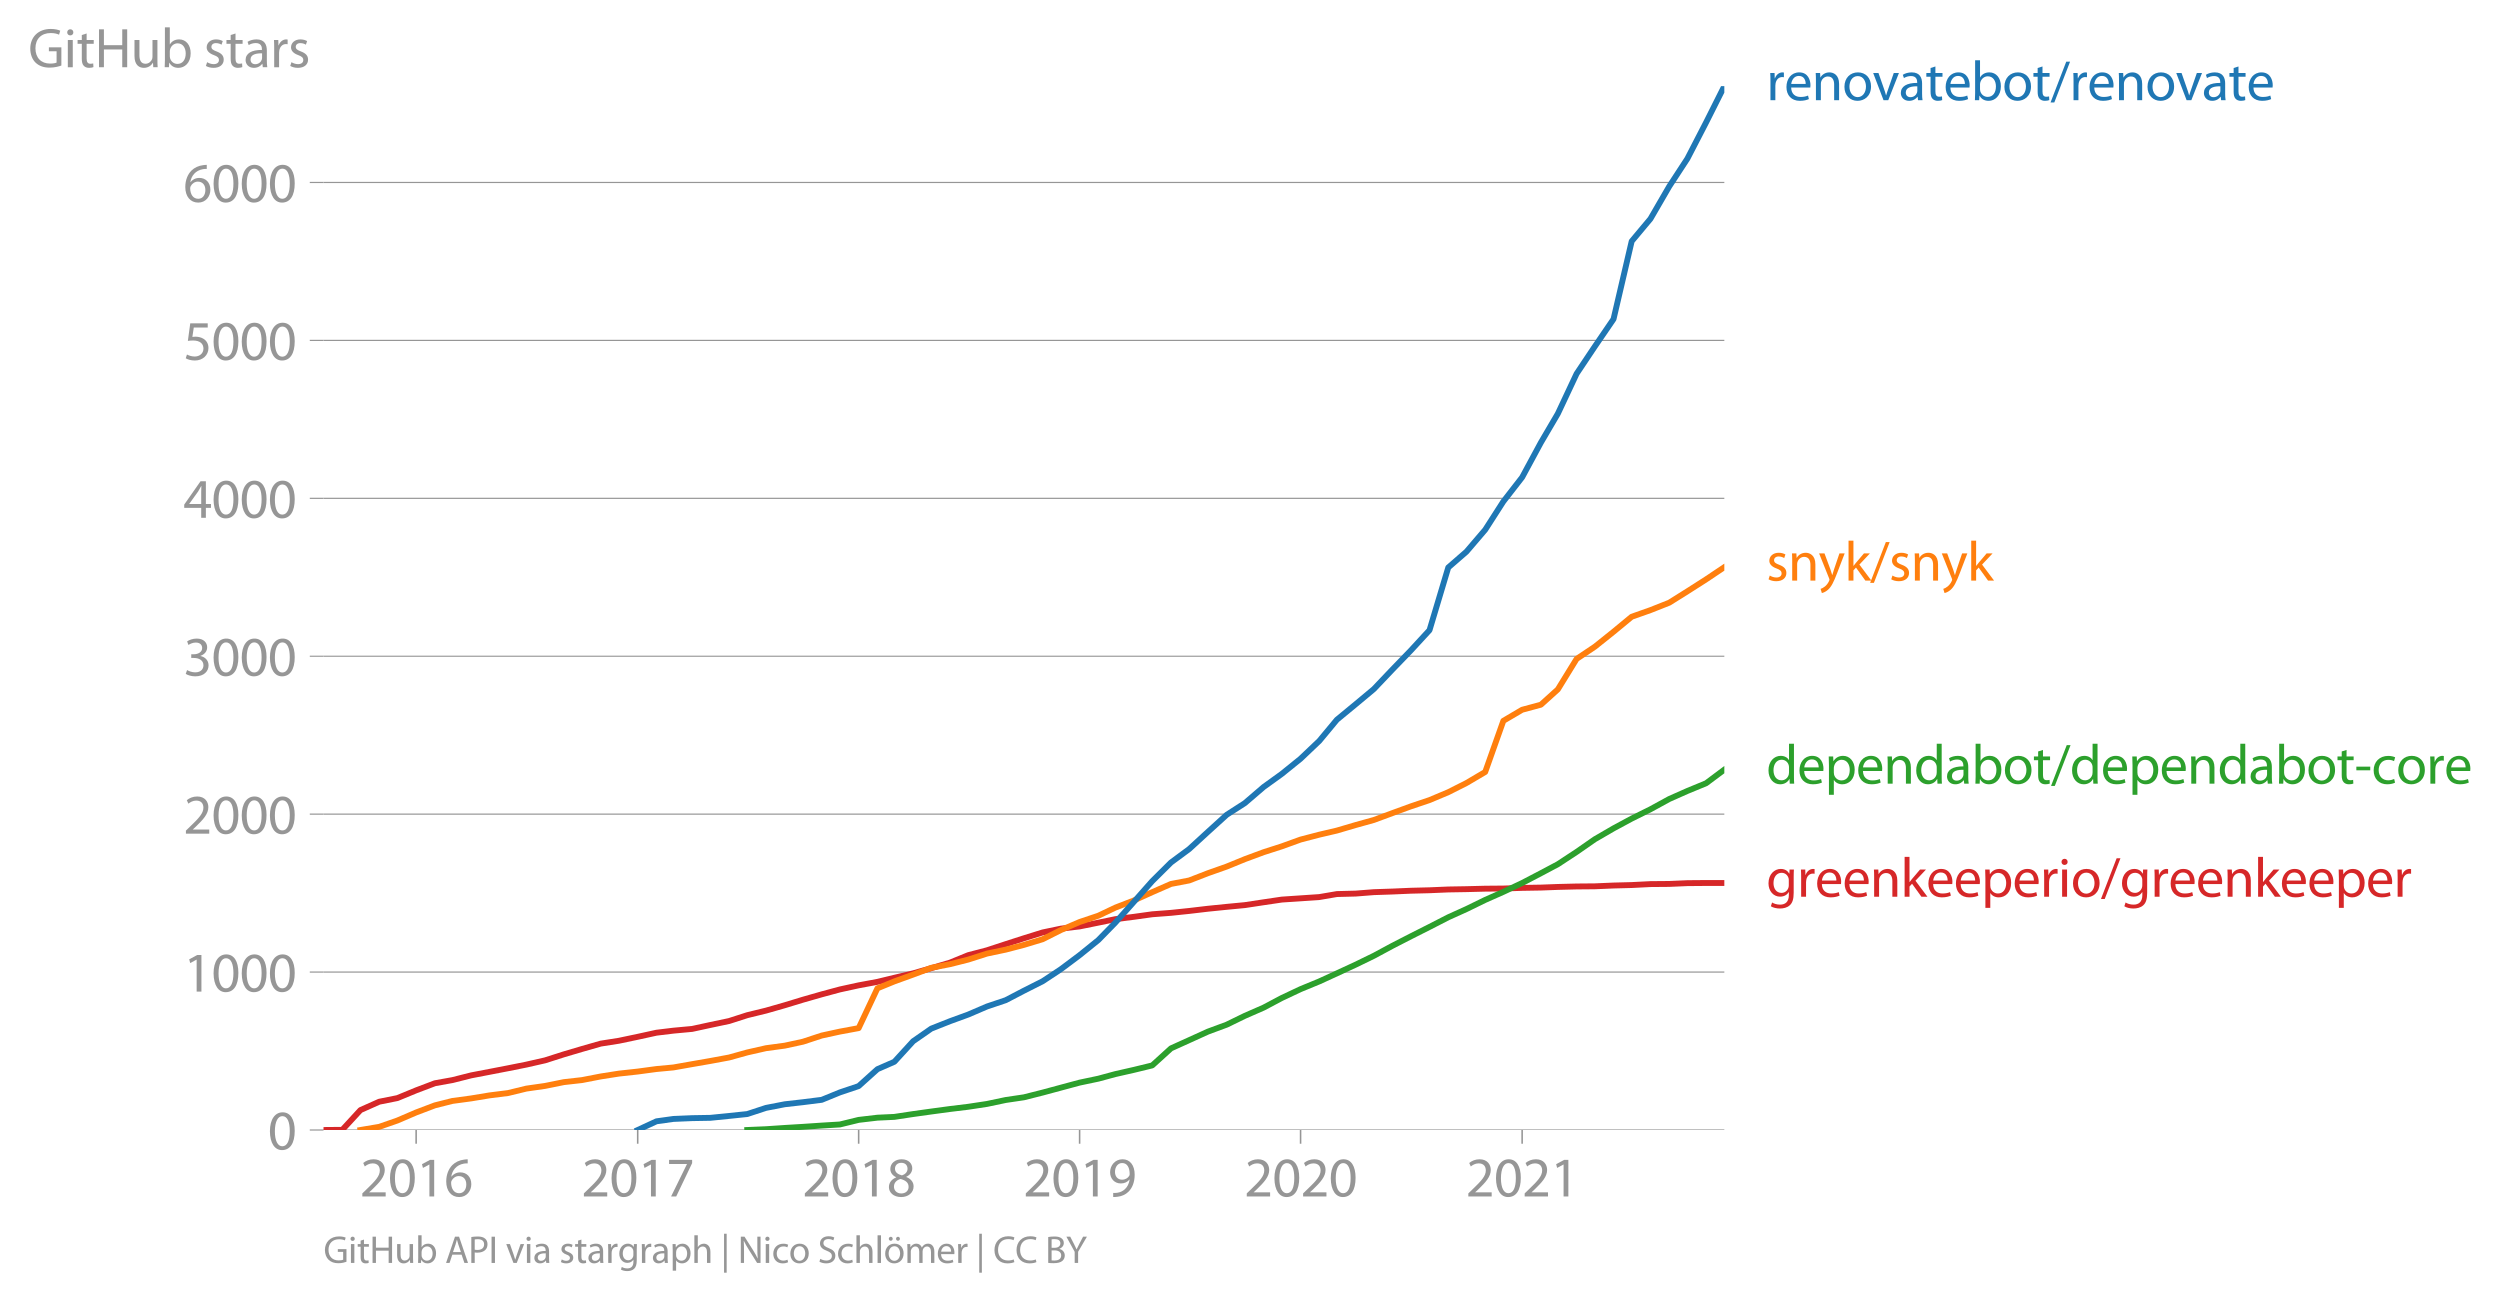 <svg height="442.139" viewBox="0 0 637.344 331.604" width="849.792" xmlns="http://www.w3.org/2000/svg" xmlns:xlink="http://www.w3.org/1999/xlink"><defs><style>*{stroke-linecap:butt;stroke-linejoin:round}</style></defs><g id="figure_1"><path d="M0 331.604h637.344V0H0z" style="fill:none" id="patch_1"/><g id="axes_1"><path d="M82.476 288.077h357.12V21.965H82.476z" style="fill:none" id="patch_2"/><g id="matplotlib.axis_1"><g id="xtick_1"><g id="line2d_1"><defs><path d="M0 0v3.5" id="m54c6451f7a" style="stroke:#969696;stroke-width:.4"/></defs><use style="fill:#969696;stroke:#969696;stroke-width:.4" x="106.089" xlink:href="#m54c6451f7a" y="288.077"/></g><g style="fill:#969696" transform="matrix(.14 0 0 -.14 91.726 305.017)" id="text_1"><defs><path d="M2944 0v467H1075v13l333 307c877 845 1434 1466 1434 2234 0 595-378 1209-1274 1209-480 0-890-179-1178-422l180-397c192 160 505 352 883 352 621 0 825-390 825-813-6-627-486-1164-1548-2176L288 346V0h2656z" id="MyriadPro-Regular-32" transform="scale(.016)"/><path d="M1677 4230c-845 0-1447-768-1447-2163C243 691 794-70 1606-70c922 0 1447 780 1447 2195 0 1325-499 2105-1376 2105zm-32-435c582 0 845-672 845-1696 0-1062-276-1734-852-1734-512 0-844 614-844 1696 0 1133 358 1734 851 1734z" id="MyriadPro-Regular-30" transform="scale(.016)"/><path d="M1510 0h544v4160h-480l-908-486 108-429 724 390h12V0z" id="MyriadPro-Regular-31" transform="scale(.016)"/><path d="M2662 4224c-102 0-243-6-409-32-525-64-986-275-1331-614-410-410-704-1056-704-1876C218 621 800-70 1690-70c864 0 1382 704 1382 1465 0 813-518 1344-1254 1344-461 0-807-217-1005-480h-19c96 685 563 1331 1446 1479 160 25 307 32 422 25v461zM1690 365c-589 0-903 505-916 1190 0 103 26 186 64 250 154 301 468 512 807 512 518 0 857-359 857-954s-326-998-806-998h-6z" id="MyriadPro-Regular-36" transform="scale(.016)"/></defs><use xlink:href="#MyriadPro-Regular-32"/><use x="51.3" xlink:href="#MyriadPro-Regular-30"/><use x="102.6" xlink:href="#MyriadPro-Regular-31"/><use x="153.9" xlink:href="#MyriadPro-Regular-36"/></g></g><g id="xtick_2"><use style="fill:#969696;stroke:#969696;stroke-width:.4" x="162.574" xlink:href="#m54c6451f7a" y="288.077" id="line2d_2"/><g style="fill:#969696" transform="matrix(.14 0 0 -.14 148.21 305.017)" id="text_2"><defs><path d="M365 4160v-467h2035v-13L595 0h583l1811 3789v371H365z" id="MyriadPro-Regular-37" transform="scale(.016)"/></defs><use xlink:href="#MyriadPro-Regular-32"/><use x="51.3" xlink:href="#MyriadPro-Regular-30"/><use x="102.6" xlink:href="#MyriadPro-Regular-31"/><use x="153.9" xlink:href="#MyriadPro-Regular-37"/></g></g><g id="xtick_3"><use style="fill:#969696;stroke:#969696;stroke-width:.4" x="218.904" xlink:href="#m54c6451f7a" y="288.077" id="line2d_3"/><g style="fill:#969696" transform="matrix(.14 0 0 -.14 204.541 305.017)" id="text_3"><defs><path d="M1062 2170c-512-218-825-589-825-1114C237 448 762-70 1632-70c794 0 1414 486 1414 1209 0 506-320 871-838 1075v20c512 243 685 620 685 972 0 519-403 1024-1210 1024-729 0-1286-448-1286-1107 0-358 198-717 659-934l6-19zm583-1831c-531 0-851 371-832 794 0 397 262 717 749 857 563-160 915-403 915-908 0-423-327-743-832-743zm6 3488c506 0 704-345 704-678 0-378-275-634-633-755-480 128-794 352-794 768 0 358 256 665 723 665z" id="MyriadPro-Regular-38" transform="scale(.016)"/></defs><use xlink:href="#MyriadPro-Regular-32"/><use x="51.3" xlink:href="#MyriadPro-Regular-30"/><use x="102.6" xlink:href="#MyriadPro-Regular-31"/><use x="153.9" xlink:href="#MyriadPro-Regular-38"/></g></g><g id="xtick_4"><use style="fill:#969696;stroke:#969696;stroke-width:.4" x="275.235" xlink:href="#m54c6451f7a" y="288.077" id="line2d_4"/><g style="fill:#969696" transform="matrix(.14 0 0 -.14 260.872 305.017)" id="text_4"><defs><path d="M614-64c135-6 314 0 519 32 448 51 889 243 1209 557 410 397 717 1037 717 1952 0 1062-525 1753-1376 1753S262 3539 262 2752c0-710 480-1274 1229-1274 416 0 749 167 979 448h20c-77-492-276-857-551-1107-237-224-544-358-870-403-192-19-333-32-455-19V-64zm1024 3866c589 0 852-544 852-1255 0-89-20-153-52-205-147-249-441-435-819-435-486 0-800 365-800 883 0 589 339 1012 813 1012h6z" id="MyriadPro-Regular-39" transform="scale(.016)"/></defs><use xlink:href="#MyriadPro-Regular-32"/><use x="51.3" xlink:href="#MyriadPro-Regular-30"/><use x="102.6" xlink:href="#MyriadPro-Regular-31"/><use x="153.9" xlink:href="#MyriadPro-Regular-39"/></g></g><g id="xtick_5"><use style="fill:#969696;stroke:#969696;stroke-width:.4" x="331.565" xlink:href="#m54c6451f7a" y="288.077" id="line2d_5"/><g style="fill:#969696" transform="matrix(.14 0 0 -.14 317.202 305.017)" id="text_5"><use xlink:href="#MyriadPro-Regular-32"/><use x="51.3" xlink:href="#MyriadPro-Regular-30"/><use x="102.6" xlink:href="#MyriadPro-Regular-32"/><use x="153.9" xlink:href="#MyriadPro-Regular-30"/></g></g><g id="xtick_6"><use style="fill:#969696;stroke:#969696;stroke-width:.4" x="388.05" xlink:href="#m54c6451f7a" y="288.077" id="line2d_6"/><g style="fill:#969696" transform="matrix(.14 0 0 -.14 373.687 305.017)" id="text_6"><use xlink:href="#MyriadPro-Regular-32"/><use x="51.3" xlink:href="#MyriadPro-Regular-30"/><use x="102.6" xlink:href="#MyriadPro-Regular-32"/><use x="153.9" xlink:href="#MyriadPro-Regular-31"/></g></g></g><g id="matplotlib.axis_2"><g id="ytick_1"><path clip-path="url(#pedf9696274)" d="M82.476 288.077h357.12" style="fill:none;stroke:#969696;stroke-linecap:square;stroke-width:.3" id="line2d_7"/><g id="line2d_8"><defs><path d="M0 0h-3.5" id="m1ae303f865" style="stroke:#969696;stroke-width:.3"/></defs><use style="fill:#969696;stroke:#969696;stroke-width:.3" x="82.476" xlink:href="#m1ae303f865" y="288.077"/></g><use xlink:href="#MyriadPro-Regular-30" style="fill:#969696" transform="matrix(.14 0 0 -.14 68.295 293.047)" id="text_7"/></g><g id="ytick_2"><path clip-path="url(#pedf9696274)" d="M82.476 247.818h357.12" style="fill:none;stroke:#969696;stroke-linecap:square;stroke-width:.3" id="line2d_9"/><use style="fill:#969696;stroke:#969696;stroke-width:.3" x="82.476" xlink:href="#m1ae303f865" y="247.818" id="line2d_10"/><g style="fill:#969696" transform="matrix(.14 0 0 -.14 46.75 252.788)" id="text_8"><use xlink:href="#MyriadPro-Regular-31"/><use x="51.3" xlink:href="#MyriadPro-Regular-30"/><use x="102.6" xlink:href="#MyriadPro-Regular-30"/><use x="153.9" xlink:href="#MyriadPro-Regular-30"/></g></g><g id="ytick_3"><path clip-path="url(#pedf9696274)" d="M82.476 207.559h357.12" style="fill:none;stroke:#969696;stroke-linecap:square;stroke-width:.3" id="line2d_11"/><use style="fill:#969696;stroke:#969696;stroke-width:.3" x="82.476" xlink:href="#m1ae303f865" y="207.559" id="line2d_12"/><g style="fill:#969696" transform="matrix(.14 0 0 -.14 46.75 212.529)" id="text_9"><use xlink:href="#MyriadPro-Regular-32"/><use x="51.3" xlink:href="#MyriadPro-Regular-30"/><use x="102.6" xlink:href="#MyriadPro-Regular-30"/><use x="153.9" xlink:href="#MyriadPro-Regular-30"/></g></g><g id="ytick_4"><path clip-path="url(#pedf9696274)" d="M82.476 167.3h357.12" style="fill:none;stroke:#969696;stroke-linecap:square;stroke-width:.3" id="line2d_13"/><use style="fill:#969696;stroke:#969696;stroke-width:.3" x="82.476" xlink:href="#m1ae303f865" y="167.3" id="line2d_14"/><g style="fill:#969696" transform="matrix(.14 0 0 -.14 46.75 172.27)" id="text_10"><defs><path d="M269 211C474 77 883-70 1350-70c999 0 1517 582 1517 1248 0 582-416 966-928 1068v13c512 186 768 551 768 979 0 506-371 992-1190 992-448 0-871-160-1088-320l147-409c179 128 499 275 832 275 518 0 730-294 730-627 0-493-519-704-928-704H896v-423h314c544 0 1068-249 1075-832 6-345-218-806-941-806-390 0-762 160-922 262L269 211z" id="MyriadPro-Regular-33" transform="scale(.016)"/></defs><use xlink:href="#MyriadPro-Regular-33"/><use x="51.3" xlink:href="#MyriadPro-Regular-30"/><use x="102.6" xlink:href="#MyriadPro-Regular-30"/><use x="153.9" xlink:href="#MyriadPro-Regular-30"/></g></g><g id="ytick_5"><path clip-path="url(#pedf9696274)" d="M82.476 127.04h357.12" style="fill:none;stroke:#969696;stroke-linecap:square;stroke-width:.3" id="line2d_15"/><use style="fill:#969696;stroke:#969696;stroke-width:.3" x="82.476" xlink:href="#m1ae303f865" y="127.041" id="line2d_16"/><g style="fill:#969696" transform="matrix(.14 0 0 -.14 46.75 132.01)" id="text_11"><defs><path d="M2560 0v1133h582v441h-582v2586h-608L96 1504v-371h1933V0h531zM666 1574v13l1017 1415c115 192 218 371 346 614h19c-13-218-19-435-19-653V1574H666z" id="MyriadPro-Regular-34" transform="scale(.016)"/></defs><use xlink:href="#MyriadPro-Regular-34"/><use x="51.3" xlink:href="#MyriadPro-Regular-30"/><use x="102.6" xlink:href="#MyriadPro-Regular-30"/><use x="153.9" xlink:href="#MyriadPro-Regular-30"/></g></g><g id="ytick_6"><path clip-path="url(#pedf9696274)" d="M82.476 86.782h357.12" style="fill:none;stroke:#969696;stroke-linecap:square;stroke-width:.3" id="line2d_17"/><use style="fill:#969696;stroke:#969696;stroke-width:.3" x="82.476" xlink:href="#m1ae303f865" y="86.782" id="line2d_18"/><g style="fill:#969696" transform="matrix(.14 0 0 -.14 46.75 91.752)" id="text_12"><defs><path d="M2771 4160H781L512 2163c154 19 339 45 576 45 832 0 1190-384 1197-922 0-556-455-902-986-902-377 0-717 128-889 230L269 186C467 58 851-70 1306-70c902 0 1548 608 1548 1420 0 525-268 884-595 1069-256 154-576 224-896 224-153 0-243-13-339-25l160 1068h1587v474z" id="MyriadPro-Regular-35" transform="scale(.016)"/></defs><use xlink:href="#MyriadPro-Regular-35"/><use x="51.3" xlink:href="#MyriadPro-Regular-30"/><use x="102.6" xlink:href="#MyriadPro-Regular-30"/><use x="153.9" xlink:href="#MyriadPro-Regular-30"/></g></g><g id="ytick_7"><path clip-path="url(#pedf9696274)" d="M82.476 46.523h357.12" style="fill:none;stroke:#969696;stroke-linecap:square;stroke-width:.3" id="line2d_19"/><use style="fill:#969696;stroke:#969696;stroke-width:.3" x="82.476" xlink:href="#m1ae303f865" y="46.523" id="line2d_20"/><g style="fill:#969696" transform="matrix(.14 0 0 -.14 46.75 51.493)" id="text_13"><use xlink:href="#MyriadPro-Regular-36"/><use x="51.3" xlink:href="#MyriadPro-Regular-30"/><use x="102.6" xlink:href="#MyriadPro-Regular-30"/><use x="153.9" xlink:href="#MyriadPro-Regular-30"/></g></g><g style="fill:#969696" transform="matrix(.14 0 0 -.14 7.2 17.14)" id="text_14"><defs><path d="M3770 2266H2349v-448h877V531c-128-64-378-115-743-115-1005 0-1664 646-1664 1741 0 1081 685 1734 1735 1734 435 0 723-83 953-185l135 454c-186 90-576 198-1076 198-1446 0-2329-940-2336-2227 0-672 231-1248 602-1606 422-403 960-570 1613-570 582 0 1075 147 1325 237v2074z" id="MyriadPro-Regular-47" transform="scale(.016)"/><path d="M1030 0v3098H467V0h563zM749 4320c-205 0-352-154-352-352 0-192 141-346 339-346 224 0 365 154 358 346 0 198-134 352-345 352z" id="MyriadPro-Regular-69" transform="scale(.016)"/><path d="M595 3667v-569H115v-429h480V979c0-365 58-640 218-806C947 19 1158-70 1421-70c217 0 390 38 499 83l-26 422c-83-25-172-38-326-38-314 0-422 217-422 601v1671h806v429h-806v742l-551-173z" id="MyriadPro-Regular-74" transform="scale(.016)"/><path d="M486 4314V0h557v2022h2087V0h563v4314h-563V2509H1043v1805H486z" id="MyriadPro-Regular-48" transform="scale(.016)"/><path d="M3059 3098h-563V1197c0-103-19-205-51-288-103-250-365-512-743-512-512 0-691 397-691 985v1716H448V1286C448 198 1030-70 1517-70c550 0 877 326 1024 576h13l32-506h499c-19 243-26 525-26 845v2253z" id="MyriadPro-Regular-75" transform="scale(.016)"/><path d="M467 800c0-275-13-589-25-800h486l26 512h19c230-410 589-582 1037-582 691 0 1388 550 1388 1657 7 941-537 1581-1305 1581-499 0-858-224-1056-570h-13v1946H467V800zm557 998c0 90 19 167 32 231 115 429 474 691 858 691 601 0 921-531 921-1152 0-710-352-1190-941-1190-409 0-736 268-844 659-13 64-26 134-26 205v556z" id="MyriadPro-Regular-62" transform="scale(.016)"/><path d="M250 147C467 19 781-70 1120-70c736 0 1158 390 1158 934 0 461-275 730-812 934-404 154-589 269-589 525 0 231 185 423 518 423 288 0 512-103 634-180l141 410c-173 102-448 192-762 192-666 0-1069-410-1069-909 0-371 263-678 819-877 416-153 576-300 576-569 0-256-192-461-601-461-282 0-576 115-743 224L250 147z" id="MyriadPro-Regular-73" transform="scale(.016)"/><path d="M2643 1901c0 621-230 1267-1177 1267-391 0-762-109-1018-275l128-371c218 140 518 230 806 230 634 0 704-461 704-717v-64C890 1978 224 1568 224 819c0-448 320-889 947-889 442 0 775 217 947 460h20l44-390h512c-38 211-51 474-51 742v1159zm-544-858c0-57-13-121-32-179-89-262-345-518-749-518-288 0-531 172-531 537 0 602 698 711 1312 698v-538z" id="MyriadPro-Regular-61" transform="scale(.016)"/><path d="M467 0h557v1651c0 96 13 186 26 263 76 422 358 723 755 723 77 0 134-7 192-19v531c-51 13-96 19-160 19-378 0-717-262-858-678h-25l-20 608H442c19-288 25-602 25-967V0z" id="MyriadPro-Regular-72" transform="scale(.016)"/></defs><use xlink:href="#MyriadPro-Regular-47"/><use x="64.6" xlink:href="#MyriadPro-Regular-69"/><use x="88" xlink:href="#MyriadPro-Regular-74"/><use x="121.1" xlink:href="#MyriadPro-Regular-48"/><use x="186.3" xlink:href="#MyriadPro-Regular-75"/><use x="241.4" xlink:href="#MyriadPro-Regular-62"/><use x="298.3" xlink:href="#MyriadPro-Regular-20"/><use x="319.5" xlink:href="#MyriadPro-Regular-73"/><use x="359.1" xlink:href="#MyriadPro-Regular-74"/><use x="392.2" xlink:href="#MyriadPro-Regular-61"/><use x="440.4" xlink:href="#MyriadPro-Regular-72"/><use x="473.1" xlink:href="#MyriadPro-Regular-73"/></g></g><path clip-path="url(#pedf9696274)" d="m82.476 288.077 4.784-.04 4.63-5.033 4.785-2.134 4.63-.926 4.784-1.972 4.784-1.812 4.476-.805 4.784-1.208 4.63-.886 4.784-.925 4.63-.926 4.784-1.087 4.784-1.53 4.63-1.37 4.784-1.368 4.63-.725 4.785-1.006 4.784-1.047 4.321-.523 4.784-.443 4.63-1.006 4.784-1.007 4.63-1.49 4.785-1.167 4.784-1.369 4.63-1.409 4.784-1.369 4.63-1.248 4.784-1.046 4.784-.886 4.322-1.047 4.784-1.127 4.63-1.329 4.784-1.409 4.63-1.892 4.784-1.248 4.784-1.57 4.63-1.49 4.784-1.49 4.63-.965 4.785-.564 4.784-.966 4.321-.886 4.784-.604 4.63-.644 4.784-.362 4.63-.483 4.785-.564 4.784-.483 4.63-.443 4.784-.725 4.63-.684 4.784-.322 4.784-.322 4.476-.765 4.784-.121 4.63-.362 4.784-.161 4.63-.202 4.784-.12 4.785-.202 4.63-.08 4.784-.121 4.63-.04 4.784-.161 4.784-.08 4.321-.162 4.785-.12 4.63-.04 4.784-.202 4.63-.12 4.784-.242 4.784-.04 4.63-.202 4.784-.04h4.63" style="fill:none;stroke:#d62728;stroke-linecap:square;stroke-width:1.5" id="line2d_21"/><path clip-path="url(#pedf9696274)" d="m190.507 288.077 4.785-.202 4.784-.322 4.63-.281 4.784-.322 4.63-.282 4.784-1.168 4.784-.563 4.322-.202 4.784-.724 4.63-.645 4.784-.644 4.63-.563 4.784-.725 4.784-1.006 4.63-.685 4.784-1.208 4.63-1.248 4.785-1.288 4.784-1.006 4.321-1.168 4.784-1.087 4.63-1.127 4.784-4.348 4.63-2.094 4.785-2.174 4.784-1.771 4.63-2.254 4.784-2.094 4.63-2.456 4.784-2.254 4.784-1.973 4.476-2.053 4.784-2.214 4.63-2.255 4.784-2.576 4.63-2.376 4.784-2.415 4.785-2.456 4.63-2.094 4.784-2.335 4.63-2.053 4.784-2.254 4.784-2.496 4.321-2.295 4.785-3.14 4.63-3.221 4.784-2.778 4.63-2.496 4.784-2.375 4.784-2.617 4.63-2.053 4.784-1.973 4.63-3.462" style="fill:none;stroke:#2ca02c;stroke-linecap:square;stroke-width:1.5" id="line2d_22"/><path clip-path="url(#pedf9696274)" d="m91.89 288.077 4.785-.805 4.63-1.61 4.784-2.054 4.784-1.812 4.476-1.127 4.784-.644 4.63-.765 4.784-.604 4.63-1.127 4.784-.684 4.784-.967 4.63-.523 4.784-.926 4.63-.725 4.785-.523 4.784-.644 4.321-.403 4.784-.845 4.63-.805 4.784-.886 4.63-1.288 4.785-1.087 4.784-.645 4.63-1.006 4.784-1.57 4.63-1.007 4.784-.885 4.784-10.146 4.322-1.77 4.784-1.732 4.63-1.731 4.784-.926 4.63-1.168 4.784-1.53 4.784-1.006 4.63-1.208 4.784-1.45 4.63-2.334 4.785-2.053 4.784-1.61 4.321-2.054 4.784-1.852 4.63-2.093 4.784-2.094 4.63-.885 4.785-1.852 4.784-1.691 4.63-1.892 4.784-1.772 4.63-1.49 4.784-1.73 4.784-1.249 4.476-1.046 4.784-1.41 4.63-1.288 4.784-1.771 4.63-1.69 4.784-1.611 4.785-2.013 4.63-2.335 4.784-2.818 4.63-13.044 4.784-2.818 4.784-1.289 4.321-3.905 4.785-7.77 4.63-3.1 4.784-3.824 4.63-3.825 4.784-1.69 4.784-1.893 4.63-2.899 4.784-3.06 4.63-3.1" style="fill:none;stroke:#ff7f0e;stroke-linecap:square;stroke-width:1.5" id="line2d_23"/><g style="fill:#1f77b4" transform="matrix(.14 0 0 -.14 450.31 25.549)" id="text_15"><defs><path d="M2957 1446c6 58 19 148 19 263 0 569-269 1459-1280 1459-902 0-1453-736-1453-1670C243 563 813-70 1766-70c493 0 832 108 1031 198l-96 403c-211-89-455-160-858-160-563 0-1049 314-1062 1075h2176zM787 1850c45 390 295 915 864 915 634 0 787-557 781-915H787z" id="MyriadPro-Regular-65" transform="scale(.016)"/><path d="M467 0h563v1862c0 96 13 192 39 263 96 313 384 576 755 576 531 0 717-416 717-915V0h563v1850c0 1062-666 1318-1094 1318-512 0-871-288-1024-582h-13l-32 512H442c19-256 25-519 25-839V0z" id="MyriadPro-Regular-6e" transform="scale(.016)"/><path d="M1779 3168c-857 0-1536-608-1536-1645C243 544 890-70 1728-70c749 0 1542 499 1542 1644 0 948-601 1594-1491 1594zm-13-422c666 0 928-666 928-1191 0-697-403-1203-940-1203-551 0-941 512-941 1190 0 589 288 1204 953 1204z" id="MyriadPro-Regular-6f" transform="scale(.016)"/><path d="M83 3098 1261 0h537l1216 3098h-588l-602-1741c-102-282-192-538-262-794h-20c-64 256-147 512-249 794L685 3098H83z" id="MyriadPro-Regular-76" transform="scale(.016)"/><path d="m422-256 1792 4640h-435L-6-256h428z" id="MyriadPro-Regular-2f" transform="scale(.016)"/></defs><use xlink:href="#MyriadPro-Regular-72"/><use x="32.7" xlink:href="#MyriadPro-Regular-65"/><use x="82.8" xlink:href="#MyriadPro-Regular-6e"/><use x="138.3" xlink:href="#MyriadPro-Regular-6f"/><use x="193.2" xlink:href="#MyriadPro-Regular-76"/><use x="241.3" xlink:href="#MyriadPro-Regular-61"/><use x="289.5" xlink:href="#MyriadPro-Regular-74"/><use x="322.6" xlink:href="#MyriadPro-Regular-65"/><use x="372.7" xlink:href="#MyriadPro-Regular-62"/><use x="429.6" xlink:href="#MyriadPro-Regular-6f"/><use x="484.5" xlink:href="#MyriadPro-Regular-74"/><use x="517.6" xlink:href="#MyriadPro-Regular-2f"/><use x="551.9" xlink:href="#MyriadPro-Regular-72"/><use x="584.6" xlink:href="#MyriadPro-Regular-65"/><use x="634.7" xlink:href="#MyriadPro-Regular-6e"/><use x="690.2" xlink:href="#MyriadPro-Regular-6f"/><use x="745.1" xlink:href="#MyriadPro-Regular-76"/><use x="793.2" xlink:href="#MyriadPro-Regular-61"/><use x="841.4" xlink:href="#MyriadPro-Regular-74"/><use x="874.5" xlink:href="#MyriadPro-Regular-65"/></g><g style="fill:#ff7f0e" transform="matrix(.14 0 0 -.14 450.31 148.017)" id="text_16"><defs><path d="M58 3098 1203 243c26-70 39-115 39-147s-20-77-45-134c-128-288-320-506-474-628-166-140-352-230-493-275l141-473c141 25 416 121 691 364 384 333 660 877 1063 1940l845 2208h-596l-614-1818c-77-224-141-461-198-646h-13c-51 185-128 428-199 633L672 3098H58z" id="MyriadPro-Regular-79" transform="scale(.016)"/><path d="M1024 4544H467V0h557v1165l288 320L2381 0h685L1702 1824l1197 1274h-678l-909-1069c-90-109-198-243-275-352h-13v2867z" id="MyriadPro-Regular-6b" transform="scale(.016)"/></defs><use xlink:href="#MyriadPro-Regular-73"/><use x="39.6" xlink:href="#MyriadPro-Regular-6e"/><use x="95.1" xlink:href="#MyriadPro-Regular-79"/><use x="142.2" xlink:href="#MyriadPro-Regular-6b"/><use x="189.1" xlink:href="#MyriadPro-Regular-2f"/><use x="223.4" xlink:href="#MyriadPro-Regular-73"/><use x="263" xlink:href="#MyriadPro-Regular-6e"/><use x="318.5" xlink:href="#MyriadPro-Regular-79"/><use x="365.6" xlink:href="#MyriadPro-Regular-6b"/></g><g style="fill:#2ca02c" transform="matrix(.14 0 0 -.14 450.31 199.79)" id="text_17"><defs><path d="M2579 4544V2694h-13c-140 250-460 474-934 474-755 0-1395-634-1389-1664C243 563 819-70 1568-70c506 0 883 262 1056 608h13l25-538h506c-19 211-26 525-26 800v3744h-563zm0-3245c0-89-6-166-25-243-103-422-448-672-826-672-608 0-915 518-915 1146 0 684 345 1196 928 1196 422 0 729-294 813-652 19-71 25-167 25-237v-538z" id="MyriadPro-Regular-64" transform="scale(.016)"/><path d="M467-1267h557V416h13c185-307 544-486 953-486 730 0 1408 550 1408 1664 0 940-563 1574-1312 1574-505 0-870-224-1100-602h-13l-26 532H442c12-295 25-615 25-1012v-3353zm557 3059c0 77 19 160 38 230 109 423 468 698 852 698 595 0 921-531 921-1152 0-710-345-1197-941-1197-403 0-742 269-844 659-13 71-26 148-26 231v531z" id="MyriadPro-Regular-70" transform="scale(.016)"/><path d="M192 1939v-416h1581v416H192z" id="MyriadPro-Regular-2d" transform="scale(.016)"/><path d="M2579 538c-160-71-371-154-691-154-614 0-1075 442-1075 1158 0 647 384 1172 1094 1172 307 0 519-71 653-148l128 436c-154 76-448 160-781 160-1011 0-1664-692-1664-1645C243 570 851-70 1786-70c416 0 742 108 889 185l-96 423z" id="MyriadPro-Regular-63" transform="scale(.016)"/></defs><use xlink:href="#MyriadPro-Regular-64"/><use x="56.4" xlink:href="#MyriadPro-Regular-65"/><use x="106.5" xlink:href="#MyriadPro-Regular-70"/><use x="163.4" xlink:href="#MyriadPro-Regular-65"/><use x="213.5" xlink:href="#MyriadPro-Regular-6e"/><use x="269" xlink:href="#MyriadPro-Regular-64"/><use x="325.4" xlink:href="#MyriadPro-Regular-61"/><use x="373.6" xlink:href="#MyriadPro-Regular-62"/><use x="430.5" xlink:href="#MyriadPro-Regular-6f"/><use x="485.4" xlink:href="#MyriadPro-Regular-74"/><use x="518.5" xlink:href="#MyriadPro-Regular-2f"/><use x="552.8" xlink:href="#MyriadPro-Regular-64"/><use x="609.2" xlink:href="#MyriadPro-Regular-65"/><use x="659.3" xlink:href="#MyriadPro-Regular-70"/><use x="716.2" xlink:href="#MyriadPro-Regular-65"/><use x="766.3" xlink:href="#MyriadPro-Regular-6e"/><use x="821.8" xlink:href="#MyriadPro-Regular-64"/><use x="878.2" xlink:href="#MyriadPro-Regular-61"/><use x="926.4" xlink:href="#MyriadPro-Regular-62"/><use x="983.3" xlink:href="#MyriadPro-Regular-6f"/><use x="1038.2" xlink:href="#MyriadPro-Regular-74"/><use x="1071.3" xlink:href="#MyriadPro-Regular-2d"/><use x="1102" xlink:href="#MyriadPro-Regular-63"/><use x="1146.8" xlink:href="#MyriadPro-Regular-6f"/><use x="1201.7" xlink:href="#MyriadPro-Regular-72"/><use x="1234.4" xlink:href="#MyriadPro-Regular-65"/></g><g style="fill:#d62728" transform="matrix(.14 0 0 -.14 450.31 228.618)" id="text_18"><defs><path d="M3110 2246c0 378 13 628 26 852h-493l-25-468h-13c-135 256-429 538-967 538-710 0-1395-595-1395-1645C243 666 794 13 1562 13c480 0 812 230 985 518h13V186c0-781-422-1082-998-1082-384 0-704 115-909 243l-141-429c250-166 659-256 1030-256 391 0 826 90 1127 372 301 268 441 704 441 1414v1798zm-556-928c0-96-13-204-45-300-122-359-435-576-781-576-608 0-915 505-915 1113 0 717 384 1171 921 1171 410 0 685-268 788-595 25-77 32-160 32-256v-557z" id="MyriadPro-Regular-67" transform="scale(.016)"/></defs><use xlink:href="#MyriadPro-Regular-67"/><use x="55.9" xlink:href="#MyriadPro-Regular-72"/><use x="88.6" xlink:href="#MyriadPro-Regular-65"/><use x="138.7" xlink:href="#MyriadPro-Regular-65"/><use x="188.8" xlink:href="#MyriadPro-Regular-6e"/><use x="244.3" xlink:href="#MyriadPro-Regular-6b"/><use x="291.2" xlink:href="#MyriadPro-Regular-65"/><use x="341.3" xlink:href="#MyriadPro-Regular-65"/><use x="391.4" xlink:href="#MyriadPro-Regular-70"/><use x="448.3" xlink:href="#MyriadPro-Regular-65"/><use x="498.4" xlink:href="#MyriadPro-Regular-72"/><use x="531.1" xlink:href="#MyriadPro-Regular-69"/><use x="554.5" xlink:href="#MyriadPro-Regular-6f"/><use x="609.4" xlink:href="#MyriadPro-Regular-2f"/><use x="643.7" xlink:href="#MyriadPro-Regular-67"/><use x="699.6" xlink:href="#MyriadPro-Regular-72"/><use x="732.3" xlink:href="#MyriadPro-Regular-65"/><use x="782.4" xlink:href="#MyriadPro-Regular-65"/><use x="832.5" xlink:href="#MyriadPro-Regular-6e"/><use x="888" xlink:href="#MyriadPro-Regular-6b"/><use x="934.9" xlink:href="#MyriadPro-Regular-65"/><use x="985" xlink:href="#MyriadPro-Regular-65"/><use x="1035.1" xlink:href="#MyriadPro-Regular-70"/><use x="1092" xlink:href="#MyriadPro-Regular-65"/><use x="1142.1" xlink:href="#MyriadPro-Regular-72"/></g><g style="fill:#969696" transform="matrix(.097 0 0 -.097 82.476 321.975)" id="text_19"><defs><path d="M2714 1357 3174 0h596L2298 4314h-672L160 0h576l448 1357h1530zm-1415 435 423 1248c83 262 153 525 217 781h13c64-250 128-506 224-787l422-1242H1299z" id="MyriadPro-Regular-41" transform="scale(.016)"/><path d="M486 0h557v1728c128-32 282-38 448-38 544 0 1024 160 1319 473 217 224 332 531 332 922 0 384-140 697-377 902-256 231-659 359-1210 359-448 0-800-39-1069-84V0zm557 3859c96 26 282 45 525 45 614 0 1018-275 1018-845 0-595-410-921-1082-921-186 0-339 12-461 44v1677z" id="MyriadPro-Regular-50" transform="scale(.016)"/><path d="M486 4314V0h557v4314H486z" id="MyriadPro-Regular-49" transform="scale(.016)"/><path d="M467 0h563v1869c0 109 7 192 39 269 102 307 390 563 755 563 531 0 717-423 717-922V0h563v1843c0 1069-666 1325-1082 1325-211 0-409-64-576-160-172-96-313-237-403-397h-13v1933H467V0z" id="MyriadPro-Regular-68" transform="scale(.016)"/><path d="M550 4800v-6400h429v6400H550z" id="MyriadPro-Regular-7c" transform="scale(.016)"/><path d="M1011 0v1843c0 717-13 1235-45 1779l20 7c217-467 505-960 806-1440L3162 0h563v4314h-525V2509c0-672 13-1197 64-1773l-13-6c-205 441-454 896-774 1401L1094 4314H486V0h525z" id="MyriadPro-Regular-4e" transform="scale(.016)"/><path d="M269 211C499 58 954-70 1370-70c1017 0 1510 582 1510 1248 0 633-371 985-1101 1267-595 230-857 429-857 832 0 294 224 646 812 646 391 0 679-128 820-205l153 455c-192 109-512 211-953 211-839 0-1396-499-1396-1171 0-608 436-973 1140-1223 582-224 812-454 812-857 0-435-332-736-902-736-384 0-749 128-998 281L269 211z" id="MyriadPro-Regular-53" transform="scale(.016)"/><path d="M467 0h563v4544H467V0z" id="MyriadPro-Regular-6c" transform="scale(.016)"/><path d="M1165 3648c185 0 313 154 313 326 0 186-134 327-313 327s-327-147-327-327c0-172 135-326 320-326h7zm1184 0c185 0 313 154 313 326 0 186-134 327-313 327s-320-147-320-327c0-172 128-326 313-326h7zm-570-480c-857 0-1536-608-1536-1645C243 544 890-70 1728-70c749 0 1542 499 1542 1644 0 948-601 1594-1491 1594zm-13-422c666 0 928-666 928-1191 0-697-403-1203-940-1203-551 0-941 512-941 1190 0 589 288 1204 953 1204z" id="MyriadPro-Regular-f6" transform="scale(.016)"/><path d="M467 0h551v1869c0 96 12 192 44 275 90 282 346 563 698 563 429 0 646-358 646-851V0h551v1914c0 102 19 204 45 281 96 275 345 512 665 512 455 0 672-358 672-953V0h551v1824c0 1075-608 1344-1018 1344-294 0-499-77-685-218-128-96-249-230-345-403h-13c-135 365-455 621-877 621-512 0-800-275-973-570h-19l-26 500H442c19-256 25-519 25-839V0z" id="MyriadPro-Regular-6d" transform="scale(.016)"/><path d="M3386 582c-224-108-570-179-909-179-1050 0-1658 679-1658 1735 0 1132 672 1779 1683 1779 359 0 660-77 871-179l134 454c-147 77-486 192-1024 192-1337 0-2253-915-2253-2266C230 704 1146-70 2362-70c524 0 934 108 1139 211l-115 441z" id="MyriadPro-Regular-43" transform="scale(.016)"/><path d="M486 13c186-26 480-51 864-51 704 0 1191 128 1492 403 217 211 364 493 364 864 0 640-480 979-889 1081v13c454 167 729 531 729 947 0 340-134 596-358 762-269 218-627 314-1184 314-390 0-774-39-1018-90V13zm557 3865c90 20 237 39 493 39 563 0 947-199 947-704 0-416-345-723-934-723h-506v1388zm0-1811h461c608 0 1114-243 1114-832 0-627-532-838-1108-838-198 0-358 6-467 25v1645z" id="MyriadPro-Regular-42" transform="scale(.016)"/><path d="M2010 0v1837l1446 2477h-634l-620-1191c-167-326-314-608-436-889h-12c-135 300-263 563-429 889L717 4314H83l1363-2484V0h564z" id="MyriadPro-Regular-59" transform="scale(.016)"/></defs><use xlink:href="#MyriadPro-Regular-47"/><use x="64.6" xlink:href="#MyriadPro-Regular-69"/><use x="88" xlink:href="#MyriadPro-Regular-74"/><use x="121.1" xlink:href="#MyriadPro-Regular-48"/><use x="186.3" xlink:href="#MyriadPro-Regular-75"/><use x="241.4" xlink:href="#MyriadPro-Regular-62"/><use x="298.3" xlink:href="#MyriadPro-Regular-20"/><use x="319.5" xlink:href="#MyriadPro-Regular-41"/><use x="380.7" xlink:href="#MyriadPro-Regular-50"/><use x="433.9" xlink:href="#MyriadPro-Regular-49"/><use x="457.8" xlink:href="#MyriadPro-Regular-20"/><use x="479" xlink:href="#MyriadPro-Regular-76"/><use x="527.1" xlink:href="#MyriadPro-Regular-69"/><use x="550.5" xlink:href="#MyriadPro-Regular-61"/><use x="598.7" xlink:href="#MyriadPro-Regular-20"/><use x="619.9" xlink:href="#MyriadPro-Regular-73"/><use x="659.5" xlink:href="#MyriadPro-Regular-74"/><use x="692.6" xlink:href="#MyriadPro-Regular-61"/><use x="740.8" xlink:href="#MyriadPro-Regular-72"/><use x="773.5" xlink:href="#MyriadPro-Regular-67"/><use x="829.4" xlink:href="#MyriadPro-Regular-72"/><use x="862.1" xlink:href="#MyriadPro-Regular-61"/><use x="910.3" xlink:href="#MyriadPro-Regular-70"/><use x="967.2" xlink:href="#MyriadPro-Regular-68"/><use x="1022.7" xlink:href="#MyriadPro-Regular-20"/><use x="1043.9" xlink:href="#MyriadPro-Regular-7c"/><use x="1067.8" xlink:href="#MyriadPro-Regular-20"/><use x="1089" xlink:href="#MyriadPro-Regular-4e"/><use x="1154.8" xlink:href="#MyriadPro-Regular-69"/><use x="1178.2" xlink:href="#MyriadPro-Regular-63"/><use x="1223" xlink:href="#MyriadPro-Regular-6f"/><use x="1277.9" xlink:href="#MyriadPro-Regular-20"/><use x="1299.1" xlink:href="#MyriadPro-Regular-53"/><use x="1348.4" xlink:href="#MyriadPro-Regular-63"/><use x="1393.2" xlink:href="#MyriadPro-Regular-68"/><use x="1448.7" xlink:href="#MyriadPro-Regular-6c"/><use x="1472.3" xlink:href="#MyriadPro-Regular-f6"/><use x="1527.2" xlink:href="#MyriadPro-Regular-6d"/><use x="1610.6" xlink:href="#MyriadPro-Regular-65"/><use x="1660.7" xlink:href="#MyriadPro-Regular-72"/><use x="1693.4" xlink:href="#MyriadPro-Regular-20"/><use x="1714.6" xlink:href="#MyriadPro-Regular-7c"/><use x="1738.5" xlink:href="#MyriadPro-Regular-20"/><use x="1759.7" xlink:href="#MyriadPro-Regular-43"/><use x="1817.7" xlink:href="#MyriadPro-Regular-43"/><use x="1875.7" xlink:href="#MyriadPro-Regular-20"/><use x="1896.9" xlink:href="#MyriadPro-Regular-42"/><use x="1951.1" xlink:href="#MyriadPro-Regular-59"/></g><path clip-path="url(#pedf9696274)" d="m162.574 288.077 4.784-2.214 4.321-.604 4.784-.202 4.63-.08 4.784-.483 4.63-.483 4.785-1.57 4.784-.926 4.63-.524 4.784-.604 4.63-1.892 4.784-1.61 4.784-4.308 4.322-1.892 4.784-5.234 4.63-3.22 4.784-1.893 4.63-1.69 4.784-2.054 4.784-1.61 4.63-2.416 4.784-2.415 4.63-3.06 4.785-3.583 4.784-3.865 4.321-4.428 4.784-5.355 4.63-5.233 4.784-4.751 4.63-3.422 4.785-4.388 4.784-4.348 4.63-2.98 4.784-4.106 4.63-3.341 4.784-3.865 4.784-4.55 4.476-5.394 4.784-3.945 4.63-3.865 4.784-5.033 4.63-4.79 4.784-5.194 4.785-15.983 4.63-4.026 4.784-5.596 4.63-7.206 4.784-6.16 4.784-8.857 4.321-7.367 4.785-10.186 4.63-6.924 4.784-7.005 4.63-19.848 4.784-5.717 4.784-8.253 4.63-7.085 4.784-9.26 4.63-9.22" style="fill:none;stroke:#1f77b4;stroke-linecap:square;stroke-width:1.5" id="line2d_24"/></g></g><defs><clipPath id="pedf9696274"><path d="M82.476 21.965h357.12v266.112H82.476z"/></clipPath></defs></svg>